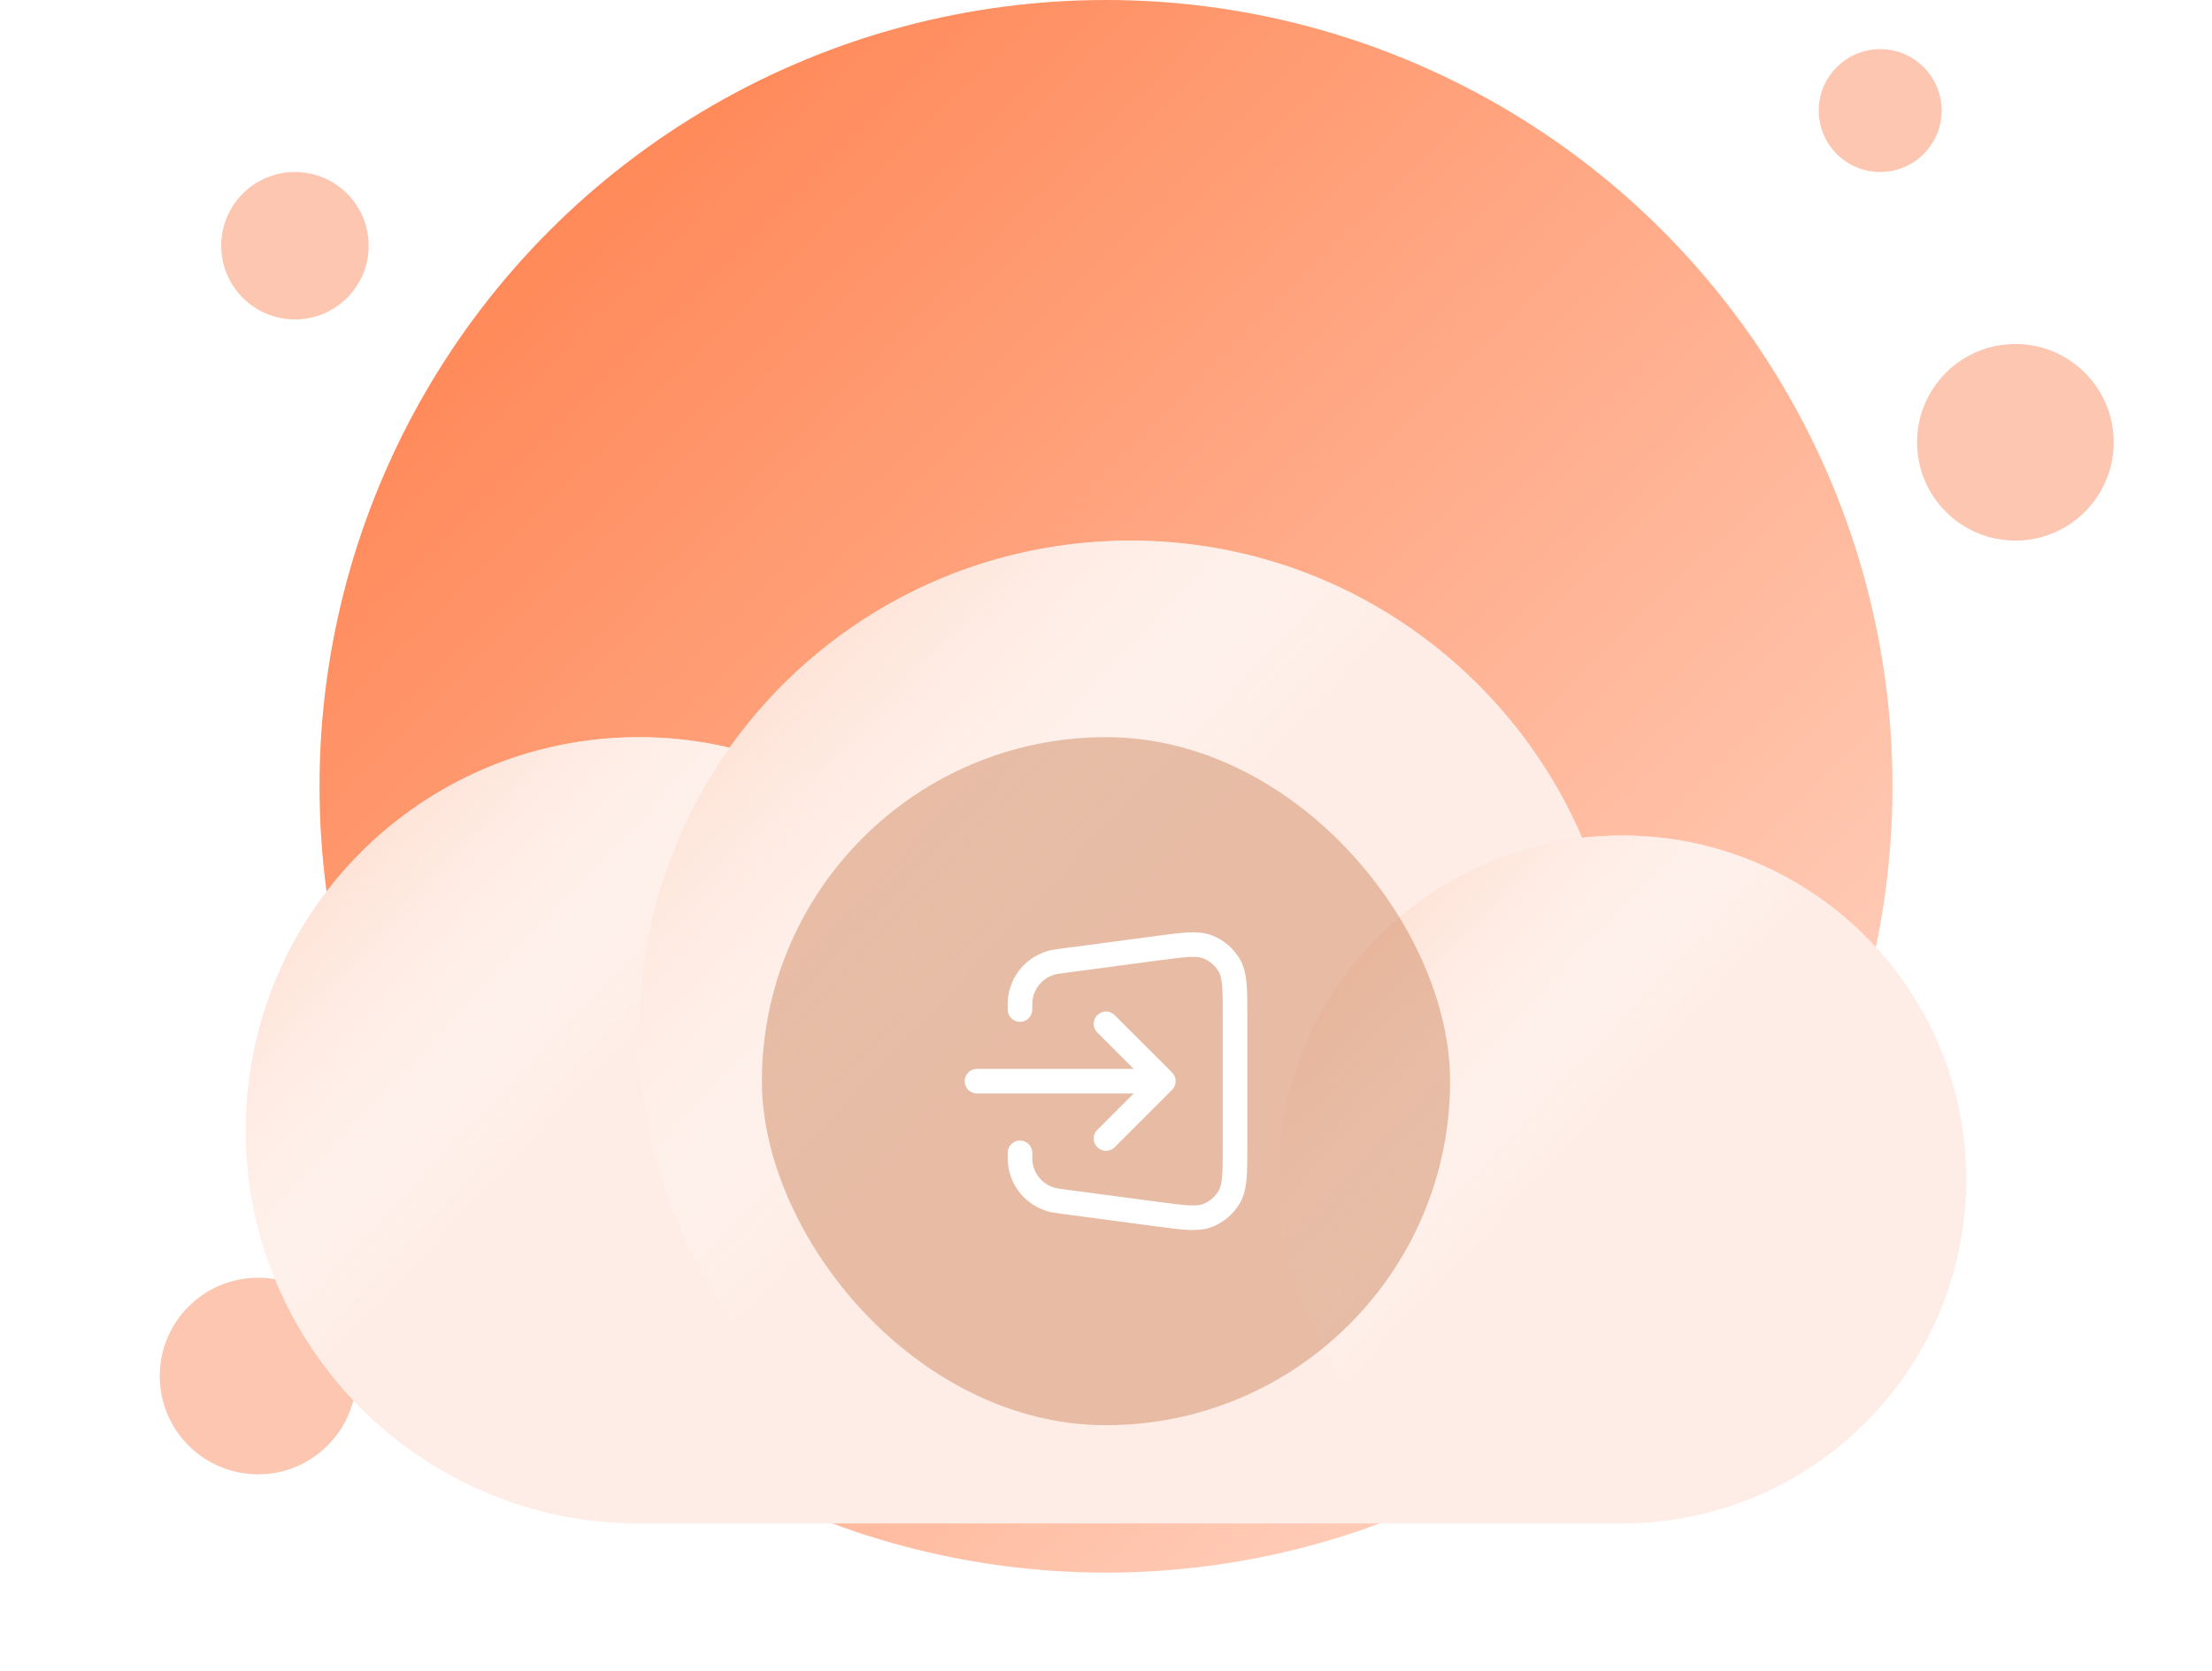 <svg width="180" height="136" viewBox="0 0 180 136" fill="none" xmlns="http://www.w3.org/2000/svg">
<circle cx="90" cy="64" r="64" fill="url(#paint0_linear_126_3231)"/>
<circle cx="24" cy="20" r="6" fill="#FCC6B0"/>
<circle cx="21" cy="112" r="8" fill="#FCC6B0"/>
<circle cx="164" cy="36" r="8" fill="#FCC6B0"/>
<circle cx="153" cy="9" r="5" fill="#FCC6B0"/>
<g filter="url(#filter0_dd_126_3231)">
<path fill-rule="evenodd" clip-rule="evenodd" d="M92 16C78.534 16 66.622 22.654 59.373 32.854C57.006 32.295 54.538 32 52 32C34.327 32 20 46.327 20 64C20 81.673 34.327 96 52 96H132C147.464 96 160 83.464 160 68C160 52.536 147.464 40 132 40C130.902 40 129.818 40.063 128.752 40.186C122.623 25.96 108.475 16 92 16Z" fill="#FEEDE6"/>
<circle cx="52" cy="64" r="32" fill="url(#paint1_linear_126_3231)"/>
<circle cx="92" cy="56" r="40" fill="url(#paint2_linear_126_3231)"/>
<circle cx="132" cy="68" r="28" fill="url(#paint3_linear_126_3231)"/>
</g>
<g filter="url(#filter1_b_126_3231)">
<rect x="62" y="60" width="56" height="56" rx="28" fill="#C67141" fill-opacity="0.4"/>
<path d="M83 93.833C83 94.243 83 94.448 83.018 94.626C83.17 96.105 84.24 97.327 85.686 97.673C85.86 97.715 86.063 97.742 86.469 97.796L94.16 98.821C96.349 99.113 97.444 99.259 98.293 98.921C99.039 98.625 99.66 98.081 100.053 97.381C100.5 96.583 100.5 95.479 100.5 93.27V82.73C100.5 80.521 100.5 79.417 100.053 78.619C99.66 77.919 99.039 77.375 98.293 77.079C97.444 76.741 96.349 76.887 94.16 77.179L86.469 78.204C86.063 78.258 85.86 78.285 85.686 78.327C84.24 78.673 83.17 79.895 83.018 81.374C83 81.552 83 81.757 83 82.167M90 83.333L94.667 88M94.667 88L90 92.667M94.667 88H79.5" stroke="white" stroke-width="2" stroke-linecap="round" stroke-linejoin="round"/>
</g>
<defs>
<filter id="filter0_dd_126_3231" x="0" y="16" width="180" height="120" filterUnits="userSpaceOnUse" color-interpolation-filters="sRGB">
<feFlood flood-opacity="0" result="BackgroundImageFix"/>
<feColorMatrix in="SourceAlpha" type="matrix" values="0 0 0 0 0 0 0 0 0 0 0 0 0 0 0 0 0 0 127 0" result="hardAlpha"/>
<feMorphology radius="4" operator="erode" in="SourceAlpha" result="effect1_dropShadow_126_3231"/>
<feOffset dy="8"/>
<feGaussianBlur stdDeviation="4"/>
<feColorMatrix type="matrix" values="0 0 0 0 0.063 0 0 0 0 0.094 0 0 0 0 0.157 0 0 0 0.03 0"/>
<feBlend mode="normal" in2="BackgroundImageFix" result="effect1_dropShadow_126_3231"/>
<feColorMatrix in="SourceAlpha" type="matrix" values="0 0 0 0 0 0 0 0 0 0 0 0 0 0 0 0 0 0 127 0" result="hardAlpha"/>
<feMorphology radius="4" operator="erode" in="SourceAlpha" result="effect2_dropShadow_126_3231"/>
<feOffset dy="20"/>
<feGaussianBlur stdDeviation="12"/>
<feColorMatrix type="matrix" values="0 0 0 0 0.063 0 0 0 0 0.094 0 0 0 0 0.157 0 0 0 0.08 0"/>
<feBlend mode="normal" in2="effect1_dropShadow_126_3231" result="effect2_dropShadow_126_3231"/>
<feBlend mode="normal" in="SourceGraphic" in2="effect2_dropShadow_126_3231" result="shape"/>
</filter>
<filter id="filter1_b_126_3231" x="54" y="52" width="72" height="72" filterUnits="userSpaceOnUse" color-interpolation-filters="sRGB">
<feFlood flood-opacity="0" result="BackgroundImageFix"/>
<feGaussianBlur in="BackgroundImageFix" stdDeviation="4"/>
<feComposite in2="SourceAlpha" operator="in" result="effect1_backgroundBlur_126_3231"/>
<feBlend mode="normal" in="SourceGraphic" in2="effect1_backgroundBlur_126_3231" result="shape"/>
</filter>
<linearGradient id="paint0_linear_126_3231" x1="14.5" y1="-9" x2="172.5" y2="150.5" gradientUnits="userSpaceOnUse">
<stop stop-color="#FF733A"/>
<stop offset="1" stop-color="#FFEDE6"/>
</linearGradient>
<linearGradient id="paint1_linear_126_3231" x1="27.429" y1="42.857" x2="84" y2="96" gradientUnits="userSpaceOnUse">
<stop stop-color="#FEE3D7"/>
<stop offset="0.351" stop-color="white" stop-opacity="0"/>
</linearGradient>
<linearGradient id="paint2_linear_126_3231" x1="61.286" y1="29.571" x2="132" y2="96" gradientUnits="userSpaceOnUse">
<stop stop-color="#FEE3D7"/>
<stop offset="0.351" stop-color="white" stop-opacity="0"/>
</linearGradient>
<linearGradient id="paint3_linear_126_3231" x1="110.5" y1="49.5" x2="160" y2="96" gradientUnits="userSpaceOnUse">
<stop stop-color="#FEE3D7"/>
<stop offset="0.351" stop-color="white" stop-opacity="0"/>
</linearGradient>
</defs>
</svg>
